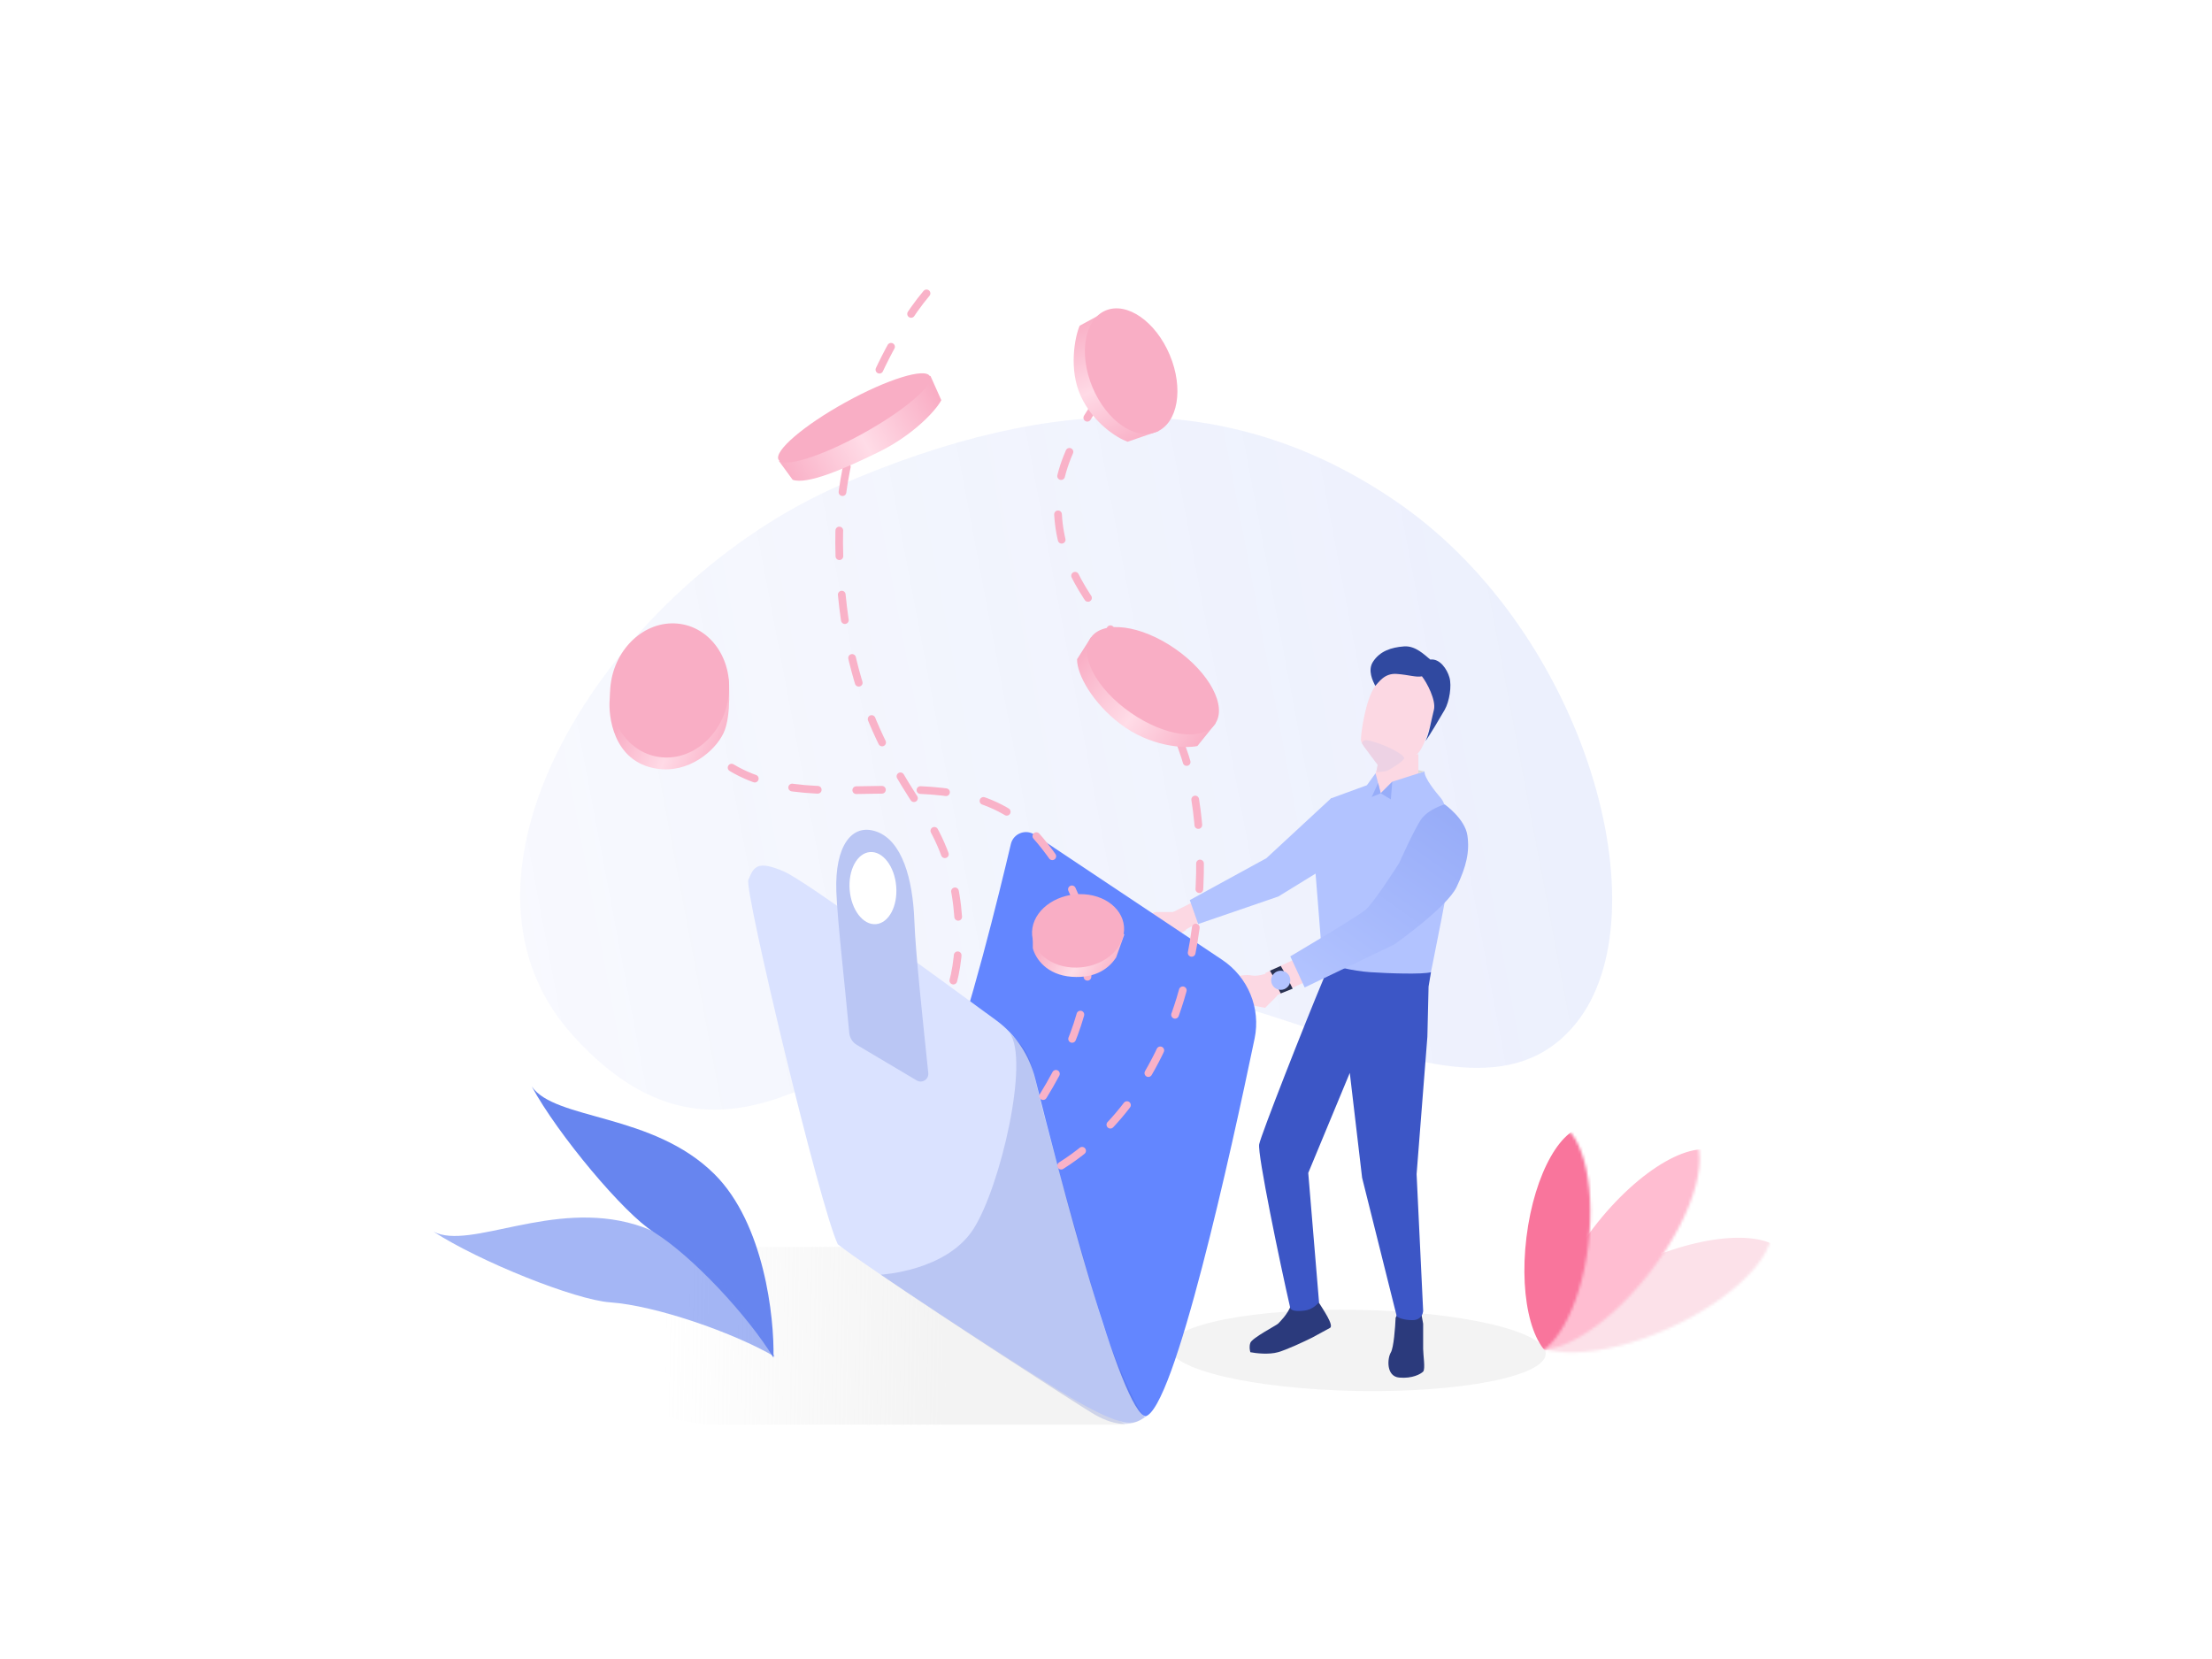 <svg width="800" height="600" viewBox="0 0 800 600" fill="none" xmlns="http://www.w3.org/2000/svg">
<rect width="800" height="600" fill="white"/>
<path d="M207.03 374.295C256.644 429.316 298.609 387.04 346.764 364.01C430.638 323.898 526.767 423.349 569.911 370.169C601.865 330.783 573.64 229.314 506.265 182.279C447.592 141.319 381.893 141.768 304.441 175.185C221.952 210.776 153.636 315.083 207.03 374.295Z" fill="url(#paint0_linear)" fill-opacity="0.1"/>
<ellipse cx="491.004" cy="488.389" rx="68.034" ry="14.669" transform="rotate(1.05 491.004 488.389)" fill="#F3F3F3"/>
<path d="M161.338 450.935H304.035L407.088 515.241H260.076C249.229 515.241 238.584 512.3 229.275 506.731L157.744 463.942C151.647 460.295 154.233 450.935 161.338 450.935Z" fill="url(#paint1_linear)"/>
<mask id="mask0" mask-type="alpha" maskUnits="userSpaceOnUse" x="542" y="422" width="107" height="79">
<ellipse cx="595.459" cy="461.573" rx="20.5" ry="49" transform="rotate(65.523 595.459 461.573)" fill="#F4A0D7"/>
</mask>
<g mask="url(#mask0)">
<ellipse cx="601.674" cy="475.225" rx="20.5" ry="49" transform="rotate(65.523 601.674 475.225)" fill="#FCE1E9"/>
</g>
<mask id="mask1" mask-type="alpha" maskUnits="userSpaceOnUse" x="534" y="395" width="93" height="104">
<ellipse cx="580.692" cy="447.347" rx="20.5" ry="49" transform="rotate(37.527 580.692 447.347)" fill="#C4C4C4"/>
</mask>
<g mask="url(#mask1)">
<ellipse cx="592.588" cy="456.485" rx="20.5" ry="49" transform="rotate(37.527 592.588 456.485)" fill="#FFBDD1"/>
</g>
<mask id="mask2" mask-type="alpha" maskUnits="userSpaceOnUse" x="538" y="405" width="38" height="86">
<ellipse cx="556.792" cy="448.056" rx="17.767" ry="42.468" transform="rotate(6.973 556.792 448.056)" fill="#8D8D8D"/>
</mask>
<g mask="url(#mask2)">
<ellipse cx="569.696" cy="449.634" rx="17.767" ry="42.468" transform="rotate(6.973 569.696 449.634)" fill="#F9759C"/>
</g>
<path d="M258.456 424.71C276.324 442.532 280.088 476.334 279.736 491.008C270.59 476.012 250.456 454.295 236.495 445.642C225.747 438.98 201.765 410.362 192.302 392.912C200.759 405.256 236.12 402.434 258.456 424.71Z" fill="#6785EF"/>
<path d="M229.902 442.933C254.057 450.242 273.477 477.776 280.167 490.63C265.002 481.808 237.005 472.157 220.646 471.007C208.052 470.121 173.393 456.247 156.778 445.446C170.075 452.287 199.708 433.798 229.902 442.933Z" fill="#6785EF" fill-opacity="0.6"/>
<path d="M461.463 360.157L471.417 355.396V345.442L457.568 351.934L461.463 360.157Z" fill="#FCD8E3"/>
<path d="M424.242 329.861L432.032 325.966L435.495 332.458L428.57 336.353L424.242 329.861Z" fill="#FCD8E3"/>
<path d="M457.568 364.485L461.896 360.157L458.433 351.934C457.279 352.367 454.538 353.146 452.807 352.8C450.643 352.367 447.18 352.8 445.449 354.098C443.718 355.396 444.151 357.56 445.449 360.157C446.488 362.235 453.961 363.908 457.568 364.485Z" fill="#FCD8E3"/>
<path d="M424.675 329.861L429.003 336.353C428.57 336.642 427.358 337.392 425.973 338.084C424.242 338.95 422.078 340.248 420.78 340.681C419.481 341.114 418.183 340.681 414.721 336.353C411.951 332.891 414.721 331.16 416.452 330.727C416.596 330.438 417.144 329.861 418.183 329.861H424.675Z" fill="#FCD8E3"/>
<path d="M458 310.385L481.371 288.745C484.978 288.745 491.499 291.515 492.191 297.401C492.884 303.287 487.575 308.51 484.834 310.385L462.328 324.235L433.331 334.189L430.301 325.533L458 310.385Z" fill="#B2C3FF"/>
<path d="M498.683 275.329L496.952 281.821L499.982 290.044L512.966 284.418V272.732L498.683 275.329Z" fill="#FCD8E3"/>
<path d="M492.191 267.538C492.191 269.616 496.808 273.886 499.116 275.762C502.723 275.762 510.542 275.069 512.966 272.299C515.995 268.837 518.592 257.584 519.458 252.823C520.323 248.062 512.966 242.869 509.071 241.571C505.175 240.272 500.847 243.302 497.385 248.062C493.923 252.823 492.191 264.942 492.191 267.538Z" fill="#FCD8E3"/>
<path d="M507.772 274.463C508.732 273.184 500.166 268.73 494.419 267.716C493.599 267.571 492.624 268.004 492.624 268.837C492.624 269.27 498.251 276.627 498.251 276.627L497.818 279.224C498.683 279.368 501.713 278.791 501.713 278.791C501.713 278.791 506.474 276.194 507.772 274.463Z" fill="#EDD2E4"/>
<path d="M475.312 309.953C474.966 306.144 479.208 294.228 481.371 288.745L494.355 283.985L497.49 279.657L499.354 286.908L503.548 282.714L515.197 278.986C515.053 281.294 519.111 286.322 521.189 288.745C523.786 291.775 525.084 304.326 525.084 309.953C525.084 314.454 518.448 347.317 515.13 363.187C512.966 363.764 506.82 365.004 499.549 365.351C492.278 365.697 482.958 361.456 479.207 359.292C478.053 344.432 475.659 313.761 475.312 309.953Z" fill="#B2C3FF"/>
<path d="M515.197 278.986L512.966 278.52V279.716L515.197 278.986Z" fill="#DADADA"/>
<path d="M462.21 478.744C462.681 478.274 465.791 475.281 466.92 472.005C468.097 473.376 471.394 473.65 472.807 473.18C474.22 472.71 475.826 471.5 476.611 470.521C478.573 473.654 482.462 479.291 481.049 480.231L474.573 483.757C471.826 485.127 465.507 488.104 462.21 489.045C458.913 489.985 454.164 489.436 452.201 489.045C452.005 488.261 451.73 487.079 452.201 485.668C452.79 483.906 461.621 479.331 462.21 478.744Z" fill="#2B3A7C"/>
<path d="M503.014 489.131C504.052 487.4 504.6 480.042 504.745 476.58L506.043 473.983H513.833L514.699 478.744V487.833C514.699 489.996 515.565 495.19 514.699 496.056C513.833 496.921 510.804 498.652 506.043 498.22C501.282 497.787 501.715 491.295 503.014 489.131Z" fill="#2B3A7C"/>
<path d="M455.404 413.824C456.096 410.362 471.561 370.939 478.775 353.772V348.145C482.381 349.3 488.691 351.144 495.654 351.608C502.146 352.041 514.498 352.473 517.527 351.608L516.662 356.801L516.229 374.979L512.334 424.644L514.697 473.983C514.697 475.137 513.918 477.445 510.802 477.445C507.686 477.445 505.752 476.58 505.175 476.147L492.624 425.942L488.17 388.027L473.148 424.211L477.044 470.953C476.466 471.675 474.62 473.637 471.85 473.983C469.08 474.329 467.089 474.127 466.656 473.117C462.905 456.815 454.711 417.286 455.404 413.824Z" fill="#3C56C6"/>
<path d="M513.831 296.536C511.235 300.431 506.041 312.117 506.041 312.117C506.041 312.117 496.952 326.399 493.923 328.996C490.893 331.592 466.656 345.875 466.656 345.875L471.85 357.128L504.31 341.547C504.31 341.547 523.353 328.13 526.815 320.773C530.278 313.415 531.576 308.221 530.71 302.162C529.845 296.103 522.487 290.909 522.487 290.909C522.487 290.909 516.428 292.641 513.831 296.536Z" fill="url(#paint2_linear)"/>
<path d="M497.36 248.013C496.483 246.259 494.582 242.458 496.519 239.407C499.006 235.488 503.144 234.129 507.772 233.78C511.935 233.466 515.13 236.81 517.294 238.541C520.756 238.108 523.353 242.003 524.218 245.033C525.084 248.062 524.218 253.689 522.487 256.718C521.102 259.142 516.716 266.529 515.562 267.971C516.861 265.374 517.496 261.102 518.592 256.718C519.458 253.256 515.995 246.764 514.264 244.6C512.1 245.033 509.676 244.081 505.175 243.735C500.674 243.388 498.683 246.764 497.385 248.062L497.36 248.013Z" fill="#3049A0"/>
<path d="M496.087 288.246L498.422 283.18L499.354 286.908L503.548 282.714L503.011 289.112L499.354 286.908L496.087 288.246Z" fill="#97ADF9"/>
<path d="M461.03 354.098L459.299 351.068L463.194 349.337L464.925 352.367L461.03 354.098Z" fill="#293253"/>
<path d="M463.194 359.292L461.895 356.695L466.223 354.964L467.522 357.56L463.194 359.292Z" fill="#293253"/>
<circle cx="463.194" cy="354.531" r="3.462" fill="#B2C3FF"/>
<path d="M453.745 375.609C445.328 416.088 424.662 510.233 414.137 512.274L407.267 509.148C400.759 506.684 363.361 428.563 342.056 388.669C350.559 367.359 361.351 323.229 365.594 305.257C366.492 301.456 370.912 299.71 374.162 301.878L441.983 347.11C451.346 353.354 456.037 364.592 453.745 375.609Z" fill="#6386FF"/>
<path d="M270.655 318.239C269.105 322.011 296.603 436.723 303 450C311.274 456.875 376.169 499.309 390.308 507.236C407.982 517.144 410.435 514.943 414.559 512.259C405.69 512.108 382.866 424.05 374.405 390.141C372.291 381.669 367.373 374.22 360.337 369.05C338.612 353.087 291.198 318.513 283.634 315.23C273.766 310.947 272.594 313.523 270.655 318.239Z" fill="#DAE2FF"/>
<path d="M394.973 511.047C386.585 505.921 342.11 477.154 318.5 461C318.5 461 342.316 459.788 352.102 444.411C361.888 429.033 372.398 383.367 365.15 373.581C371.674 380.105 372.14 380.571 375.401 394.55C378.663 408.53 389.381 446.275 397.303 473.768C401.599 488.68 411.593 511.047 414.078 512.445C408.952 516.639 401.917 515.291 394.973 511.047Z" fill="#3C56C6" fill-opacity="0.2"/>
<path d="M302.473 322.373C302.865 333.07 305.607 356.719 307.153 373.583C307.317 375.37 308.323 376.97 309.866 377.886L331.539 390.752C333.506 391.921 335.964 390.352 335.728 388.076C333.75 369.033 331.127 344.834 330.696 333.073C330.135 317.75 326.21 304.106 317.097 300.798C307.985 297.49 301.878 306.118 302.473 322.373Z" fill="#BAC6F4"/>
<ellipse cx="315.71" cy="321.198" rx="8.439" ry="13.08" transform="rotate(-4.821 315.71 321.198)" fill="white"/>
<path d="M335.086 106.105C324.41 118.656 303.145 154.318 303.491 196.56C303.924 249.361 322.102 275.762 335.086 295.67C348.07 315.579 348.503 341.114 344.607 355.396" stroke="#F9B2C8" stroke-width="2.786" stroke-linecap="round" stroke-linejoin="round" stroke-dasharray="9.29 13.93"/>
<path d="M383.789 421.578C434.582 389.425 439.823 313.848 429.869 277.926C417.071 231.744 380.089 219.003 382.694 178.815C383.841 161.106 400.438 140.729 400.438 140.729" stroke="#F9B2C8" stroke-width="2.786" stroke-linecap="round" stroke-linejoin="round" stroke-dasharray="9.29 13.93"/>
<path d="M377.265 396.414C403.361 354.01 394.402 326.05 376.333 304.149C345.169 266.374 287.33 304.149 254.711 269.666" stroke="#F9B2C8" stroke-width="2.786" stroke-linecap="round" stroke-linejoin="round" stroke-dasharray="9.29 13.93"/>
<path d="M390.484 117.79L400.871 112.164L419.048 155.877L407.796 159.772C403.901 158.329 395.418 153.02 390.917 143.325C386.416 133.631 388.753 121.686 390.484 117.79Z" fill="url(#paint3_linear)"/>
<ellipse cx="409.094" cy="134.237" rx="15.148" ry="23.804" transform="rotate(-22.809 409.094 134.237)" fill="#F9AEC5"/>
<path d="M220.5 253C221 247.5 221.007 249.231 221.007 249.231L263.5 245.5C263.5 245.5 264.73 258.594 261.701 265.074C258.671 271.554 249.069 279.808 237.5 278C221.5 275.5 220 258.5 220.5 253Z" fill="url(#paint4_linear)"/>
<ellipse rx="21.426" ry="24.347" transform="matrix(0.996 0.093 -0.118 0.993 242.172 249.706)" fill="#F9AEC5"/>
<path d="M373.53 342.942L373.53 338.306L406.662 337.884L403.65 346.314C401.307 349.864 396.622 353.939 387.586 353.268C378.55 352.597 374.534 346.735 373.53 342.942Z" fill="url(#paint5_linear)"/>
<ellipse rx="16.532" ry="13.431" transform="matrix(0.998 0.066 -0.165 0.986 389.896 336.662)" fill="#F9AEC5"/>
<path d="M389.53 238.423L394.6 230.445L439.66 261.623L433.044 269.815C428.278 270.804 415.864 270.025 405.012 261.718C395.447 254.396 389.492 244.245 389.53 238.423Z" fill="url(#paint6_linear)"/>
<ellipse cx="416.982" cy="246.21" rx="14.085" ry="27.356" transform="rotate(-55.228 416.982 246.21)" fill="#F9AEC5"/>
<path d="M286.677 173.517L281.733 166.759L336.51 135.937L340.435 144.727C338.435 148.586 330.158 157.4 317.85 163.446C305.025 169.747 291.849 175.345 286.677 173.517Z" fill="url(#paint7_linear)"/>
<ellipse cx="308.928" cy="151.147" rx="6.455" ry="31.255" transform="rotate(61.085 308.928 151.147)" fill="#F9AEC5"/>
<defs>
<linearGradient id="paint0_linear" x1="570.85" y1="248.399" x2="186.105" y2="321.196" gradientUnits="userSpaceOnUse">
<stop stop-color="#4066EA"/>
<stop offset="1" stop-color="#4066EA" stop-opacity="0.4"/>
</linearGradient>
<linearGradient id="paint1_linear" x1="342" y1="475.5" x2="240.5" y2="476" gradientUnits="userSpaceOnUse">
<stop stop-color="#F3F3F3"/>
<stop offset="1" stop-color="#F3F3F3" stop-opacity="0"/>
</linearGradient>
<linearGradient id="paint2_linear" x1="522.92" y1="291.342" x2="476.178" y2="357.128" gradientUnits="userSpaceOnUse">
<stop stop-color="#97ACF8"/>
<stop offset="1" stop-color="#B2C3FF"/>
</linearGradient>
<linearGradient id="paint3_linear" x1="399.14" y1="112.164" x2="419.049" y2="157.608" gradientUnits="userSpaceOnUse">
<stop stop-color="#F9AEC5"/>
<stop offset="0.508" stop-color="#FFDAE6"/>
<stop offset="1" stop-color="#F9AEC5"/>
</linearGradient>
<linearGradient id="paint4_linear" x1="223.243" y1="261.611" x2="260.97" y2="276.554" gradientUnits="userSpaceOnUse">
<stop stop-color="#F9AEC5"/>
<stop offset="0.508" stop-color="#FFDAE6"/>
<stop offset="1" stop-color="#F9AEC5"/>
</linearGradient>
<linearGradient id="paint5_linear" x1="375.26" y1="343.479" x2="400.973" y2="357.854" gradientUnits="userSpaceOnUse">
<stop stop-color="#F9AEC5"/>
<stop offset="0.508" stop-color="#FFDDE7"/>
<stop offset="1" stop-color="#F9AEC5"/>
</linearGradient>
<linearGradient id="paint6_linear" x1="395.761" y1="229.658" x2="440.65" y2="262.833" gradientUnits="userSpaceOnUse">
<stop stop-color="#F9AEC5"/>
<stop offset="0.508" stop-color="#FFDCE7"/>
<stop offset="1" stop-color="#F9AEC5"/>
</linearGradient>
<linearGradient id="paint7_linear" x1="277.927" y1="162.761" x2="332.414" y2="132.225" gradientUnits="userSpaceOnUse">
<stop stop-color="#F9AEC5"/>
<stop offset="0.508" stop-color="#FFDCE7"/>
<stop offset="1" stop-color="#F9AEC5"/>
</linearGradient>
</defs>
</svg>
